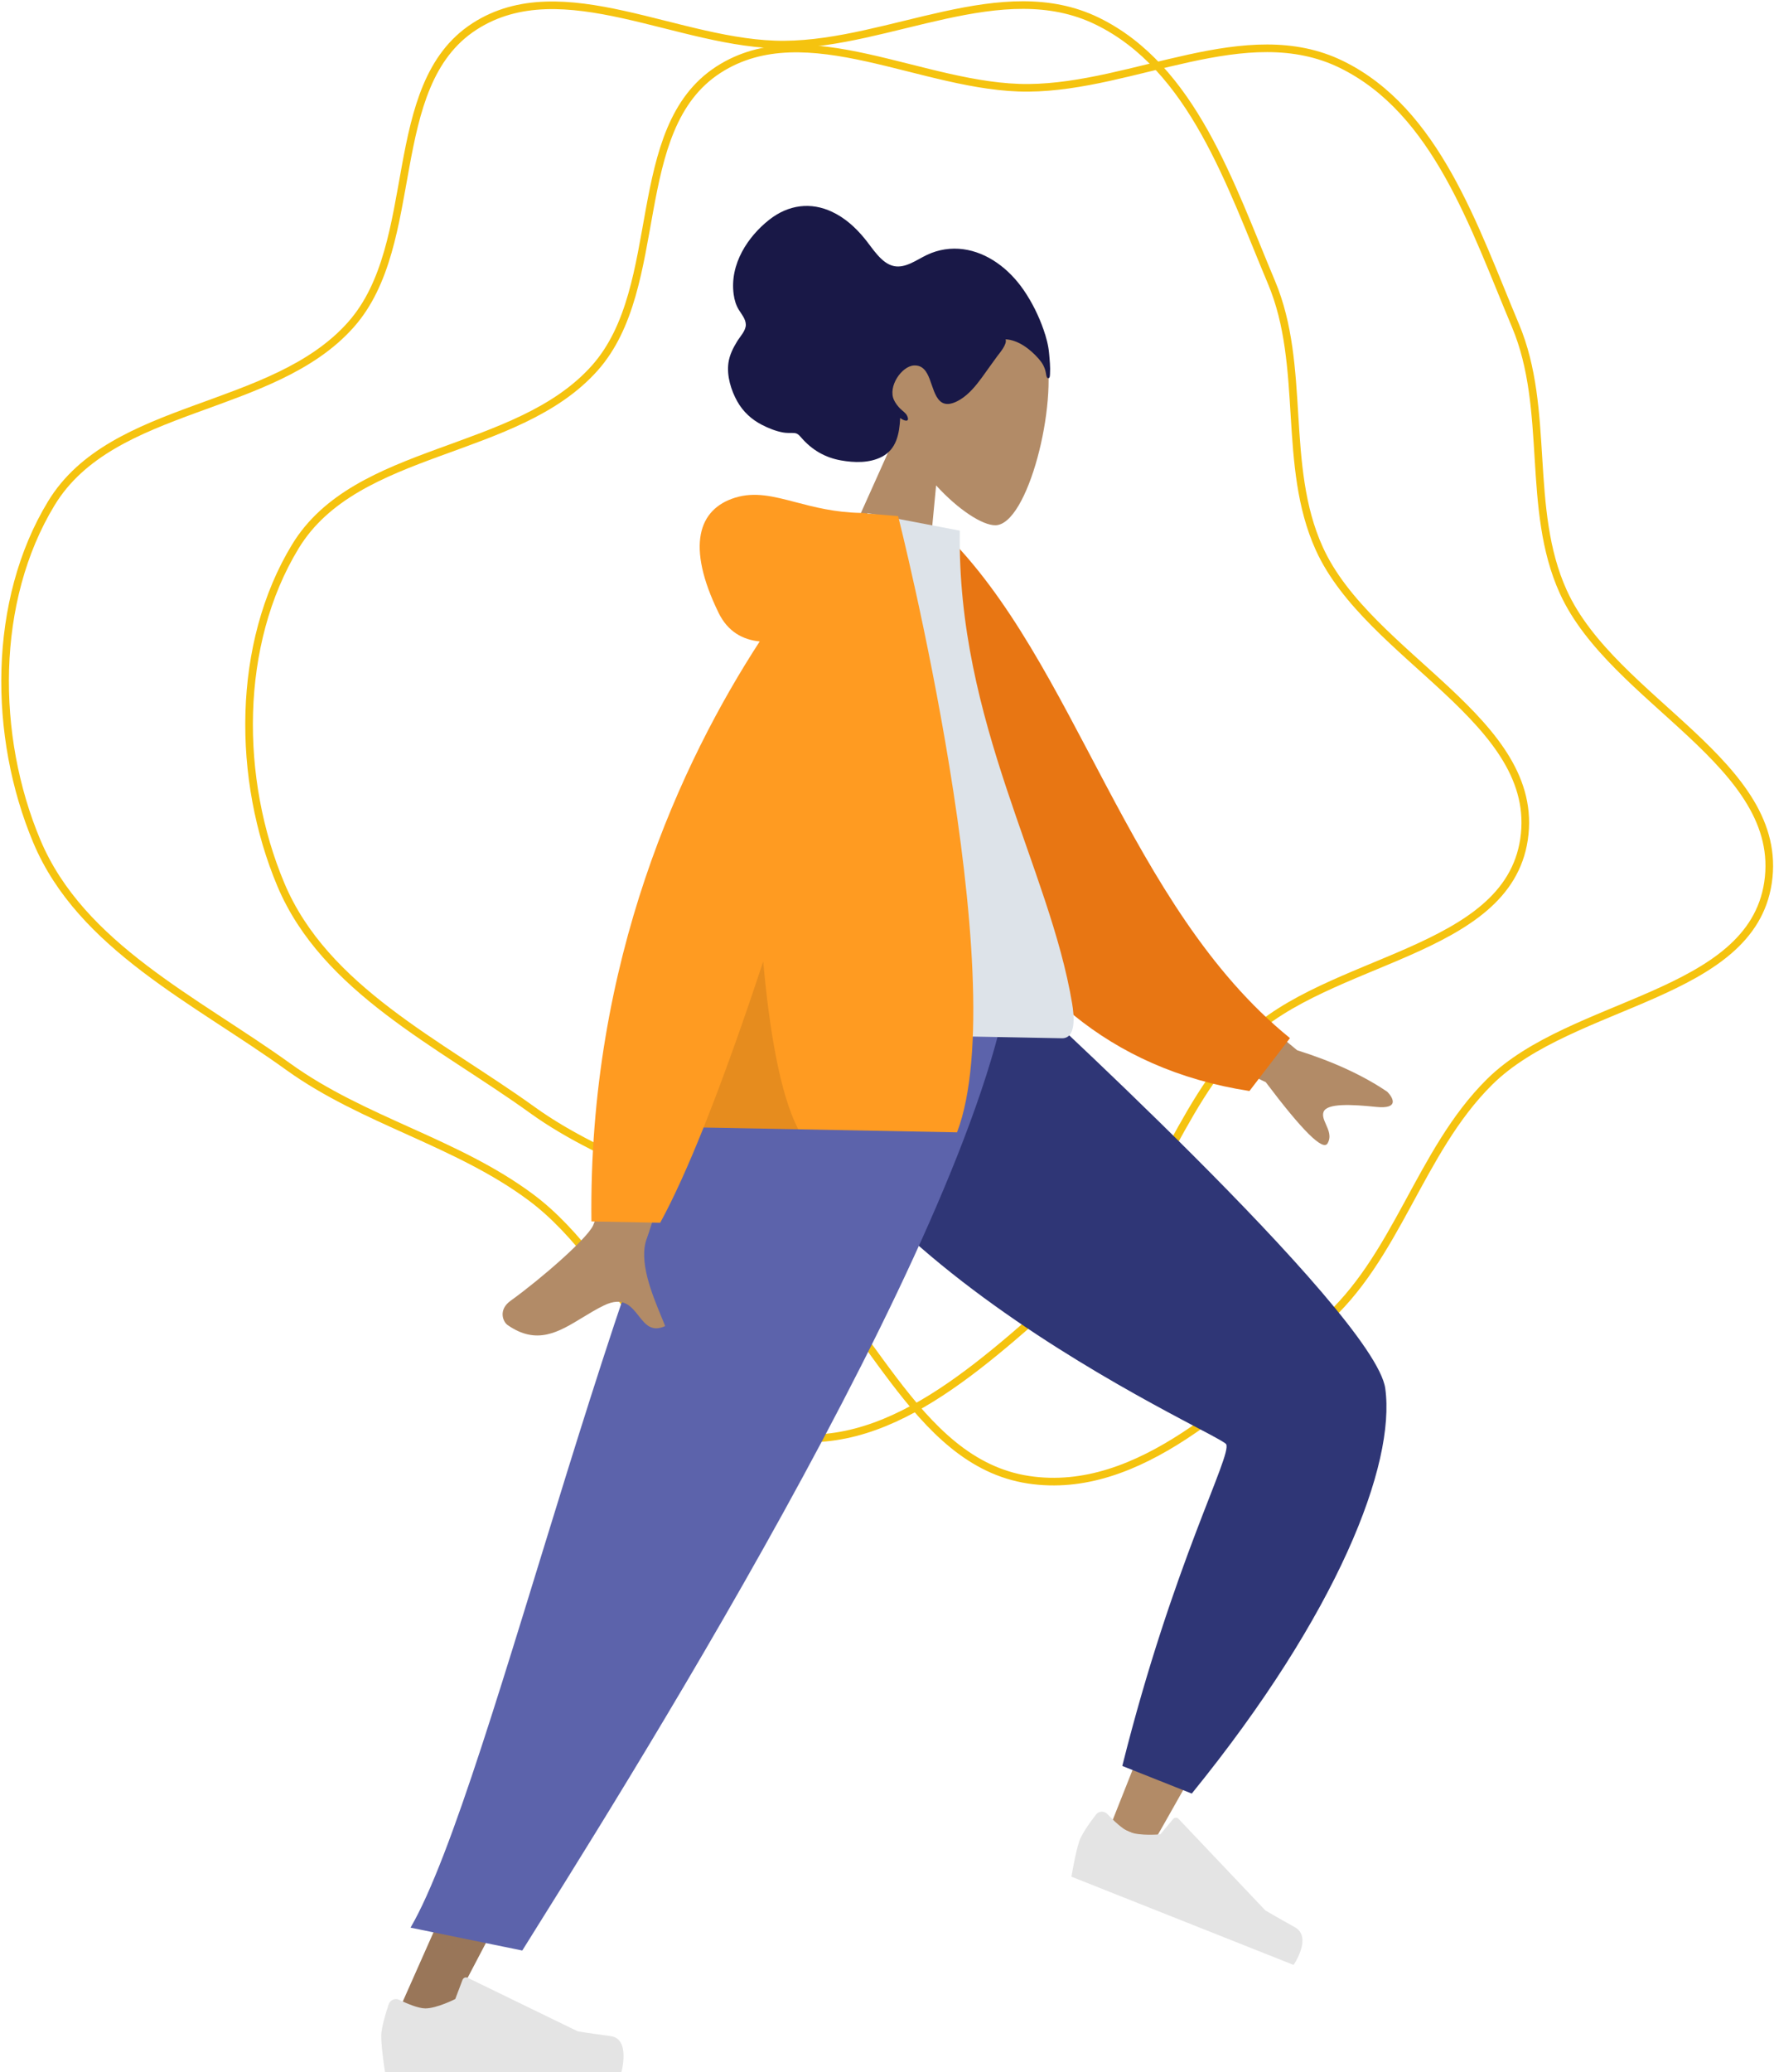 <svg width="698" height="815" viewBox="0 0 698 815" fill="none" xmlns="http://www.w3.org/2000/svg">
<path fill-rule="evenodd" clip-rule="evenodd" d="M404.709 34.544C446.356 34.188 490.313 7.048 527.742 25.314C565.2 43.596 580.094 89.616 596.267 128.032C610.207 161.141 600.252 200.058 615.087 232.777C634.593 275.797 702.653 300.485 695.64 347.197C688.894 392.13 618.479 393.561 586.153 425.491C558.366 452.939 549.733 495.017 520.161 520.532C486.727 549.378 448.371 588.639 404.709 582.037C358.943 575.117 342.05 515.637 304.93 487.988C275.556 466.109 239.111 457.962 209.391 436.555C173.022 410.358 127.878 389.262 110.504 347.944C93.086 306.52 92.862 253.343 116.206 214.945C140.264 175.371 203.314 179.341 234.061 144.707C262.516 112.653 246.676 50.659 282.687 27.412C317.352 5.034 363.45 34.897 404.709 34.544Z" stroke="#F5C30F" stroke-width="3"/>
<path fill-rule="evenodd" clip-rule="evenodd" d="M308.709 17.544C350.356 17.188 394.313 -9.952 431.742 8.314C469.2 26.596 484.094 72.616 500.267 111.032C514.207 144.141 504.252 183.058 519.087 215.777C538.593 258.797 606.653 283.485 599.64 330.197C592.894 375.13 522.479 376.561 490.153 408.491C462.366 435.939 453.733 478.017 424.161 503.532C390.727 532.378 352.371 571.639 308.709 565.037C262.943 558.117 246.05 498.637 208.93 470.988C179.556 449.109 143.111 440.962 113.391 419.555C77.022 393.358 31.878 372.262 14.504 330.944C-2.914 289.52 -3.138 236.343 20.206 197.945C44.264 158.371 107.314 162.341 138.061 127.707C166.516 95.653 150.676 33.659 186.687 10.412C221.352 -11.966 267.45 17.897 308.709 17.544Z" stroke="#F5C30F" stroke-width="3"/>
<path fill-rule="evenodd" clip-rule="evenodd" d="M301.14 385.021C304.113 429.296 495.682 559.646 496.8 563.303C497.546 565.742 437.171 717.452 437.171 717.452L453.918 724.549C453.918 724.549 546.521 563.878 541.764 546.759C534.955 522.247 393.128 385.492 393.128 385.492L301.14 385.021Z" fill="#B28B67"/>
<path fill-rule="evenodd" clip-rule="evenodd" d="M441.578 694.609L468.92 705.466C526.571 634.508 549.169 575.958 545.049 546.126C540.929 516.296 396.924 385.129 396.924 385.129H299.179C302.513 487.664 480.075 563.694 482.45 568.062C484.826 572.431 461.452 615.225 441.578 694.609Z" fill="#2F3676"/>
<path fill-rule="evenodd" clip-rule="evenodd" d="M435.738 713.572C434.456 712.221 432.385 712.241 431.237 713.73C428.969 716.668 425.61 721.32 424.628 724.265C423.103 728.836 421.572 738.165 421.572 738.165C426.436 740.096 508.98 772.87 508.98 772.87C508.98 772.87 516.487 761.936 509.474 758.041C502.46 754.146 497.868 751.43 497.868 751.43L463.738 715.442C463.122 714.791 462.135 714.826 461.556 715.517L456.553 721.495C456.553 721.495 448.603 722.255 444.355 720.57C441.693 719.513 438.072 716.029 435.738 713.572Z" fill="#E4E4E4"/>
<path fill-rule="evenodd" clip-rule="evenodd" d="M323.165 385.021L237.827 608.515L153.951 797.459H173.74L390.244 385.021H323.165Z" fill="#997659"/>
<path fill-rule="evenodd" clip-rule="evenodd" d="M157.086 786.604C155.458 785.815 153.52 786.605 152.907 788.434C151.698 792.041 150 797.664 150 800.799C150 805.665 151.486 815 151.486 815C156.661 815 244.504 815 244.504 815C244.504 815 248.129 801.925 240.318 800.882C232.506 799.839 227.338 798.998 227.338 798.998L183.985 777.914C183.202 777.535 182.286 777.934 181.959 778.799L179.13 786.284C179.13 786.284 171.898 789.966 167.377 789.966C164.545 789.966 160.05 788.043 157.086 786.604Z" fill="#E4E4E4"/>
<path fill-rule="evenodd" clip-rule="evenodd" d="M161.525 758.209L205.496 767.205C239.495 712.679 381.779 489.101 397.379 385.021H299.49C247.393 460.261 193.933 702.781 161.525 758.209Z" fill="#5C63AB"/>
<path fill-rule="evenodd" clip-rule="evenodd" d="M368.321 190.938C377.13 200.574 386.56 206.64 391.646 206.599C404.398 206.492 416.415 158.966 411.443 137.585C406.473 116.204 360.679 95 349.751 131.703C345.959 144.441 348.309 157.371 353.528 168.822L324.966 232.444L363.371 242.907L368.321 190.938Z" fill="#B28B67"/>
<path fill-rule="evenodd" clip-rule="evenodd" d="M413.139 147.039C413.315 144.491 413.005 141.524 412.782 139.007C412.496 135.763 411.645 132.677 410.612 129.705C408.668 124.11 406.014 118.813 402.812 114.145C396.966 105.618 388.486 99.308 379.023 98.029C374.245 97.383 369.304 98.086 364.739 100.254C360.615 102.213 356.311 105.577 351.759 104.663C346.806 103.668 343.407 97.754 340.158 93.789C336.493 89.318 332.345 85.657 327.402 83.327C319.122 79.424 310.284 80.397 302.571 86.504C294.36 93.002 287.006 103.808 288.678 115.838C288.988 118.074 289.593 120.053 290.697 121.857C291.711 123.511 293.393 125.436 293.451 127.655C293.512 130.013 291.179 132.397 290.072 134.209C288.487 136.803 287.036 139.585 286.602 142.757C285.891 147.966 287.712 153.62 290.043 157.806C292.416 162.066 295.846 165.073 299.781 167.1C302.408 168.453 305.156 169.554 308.017 170.094C309.436 170.362 310.764 170.274 312.191 170.306C313.58 170.337 314.228 170.918 315.163 172.008C319.507 177.071 324.753 180 330.856 181.086C336.007 182.002 342.128 182.253 347.106 179.602C352.633 176.659 353.861 170.857 354.192 164.392C355.193 165.319 358.258 166.56 356.935 163.59C356.41 162.414 355.091 161.634 354.263 160.801C353.3 159.831 352.364 158.661 351.746 157.339C349.25 151.999 354.82 144.031 359.551 143.757C366.579 143.35 365.742 153.822 369.809 157.697C372.146 159.925 375.417 158.641 377.904 157.097C381.232 155.029 383.912 151.817 386.356 148.472C388.369 145.718 390.303 142.894 392.337 140.162C393.287 138.886 396.368 135.386 395.661 133.459C400.57 133.715 405.297 137.254 408.689 141.132C410.092 142.735 411.072 144.348 411.497 146.619C411.588 147.106 411.707 148.511 412.216 148.705C413.161 149.068 413.094 147.679 413.139 147.039Z" fill="#191847"/>
<path fill-rule="evenodd" clip-rule="evenodd" d="M510.36 413.092L458.435 369.953L446.307 401.086L498.017 425.643C512.446 444.8 520.558 452.826 522.351 449.721C523.863 447.103 522.755 444.604 521.732 442.301C520.935 440.51 520.192 438.836 520.784 437.319C522.134 433.855 532.023 434.41 541.386 435.375C550.751 436.342 548.091 431.738 545.866 429.448C536.395 423.014 524.559 417.562 510.36 413.092ZM233.337 482.072C238.339 471.471 256.461 367.556 256.461 367.556L290.917 368.361C290.917 368.361 257.207 480.142 254.553 486.972C251.105 495.841 256.511 508.928 260.178 517.802C260.744 519.175 261.269 520.446 261.714 521.585C256.392 524.063 253.904 520.898 251.282 517.562C248.32 513.794 245.187 509.808 237.602 513.483C234.671 514.904 231.892 516.596 229.177 518.248C219.801 523.958 211.185 529.203 199.709 521.173C197.889 519.9 195.948 515.2 200.876 511.65C213.154 502.805 230.89 487.256 233.337 482.072Z" fill="#B28B67"/>
<path fill-rule="evenodd" clip-rule="evenodd" d="M356.906 211.691L371.207 209.294C423.314 260.159 443.514 356.349 507.551 408.323L491.605 429.13C379.35 411.791 353.334 294.434 356.906 211.691Z" fill="#E87613"/>
<path fill-rule="evenodd" clip-rule="evenodd" d="M291.627 405.977C291.627 405.977 377.384 407.613 417.79 408.383C423.555 408.493 422.614 399.393 421.853 394.794C413.081 341.725 376.445 284.001 377.648 208.718L341.356 201.801C310.412 254.036 298.965 318.857 291.627 405.977Z" fill="#DDE3E9"/>
<path fill-rule="evenodd" clip-rule="evenodd" d="M276.837 443.482C270.929 458.23 265.163 471.085 259.765 480.943L232.707 480.427C231.435 377.693 268.333 299.365 298.918 252.296C292.303 251.652 286.375 248.516 282.716 241.007C269.833 214.571 274.867 200.248 289.157 195.781C297.016 193.324 304.338 195.244 313.104 197.54C320.278 199.42 328.416 201.551 338.606 201.747C338.609 201.747 338.612 201.747 338.615 201.747C339.604 201.766 340.5 201.855 341.315 202.009L353.378 202.992C353.378 202.992 399.51 385.193 376.557 445.384L276.837 443.482Z" fill="#FF9B21"/>
<path fill-rule="evenodd" clip-rule="evenodd" d="M276.837 443.482C284.587 424.132 292.58 401.527 300.297 378.17C302.616 404.097 306.751 430.173 314.108 444.193L276.837 443.482Z" fill="black" fill-opacity="0.1"/>
</svg>
